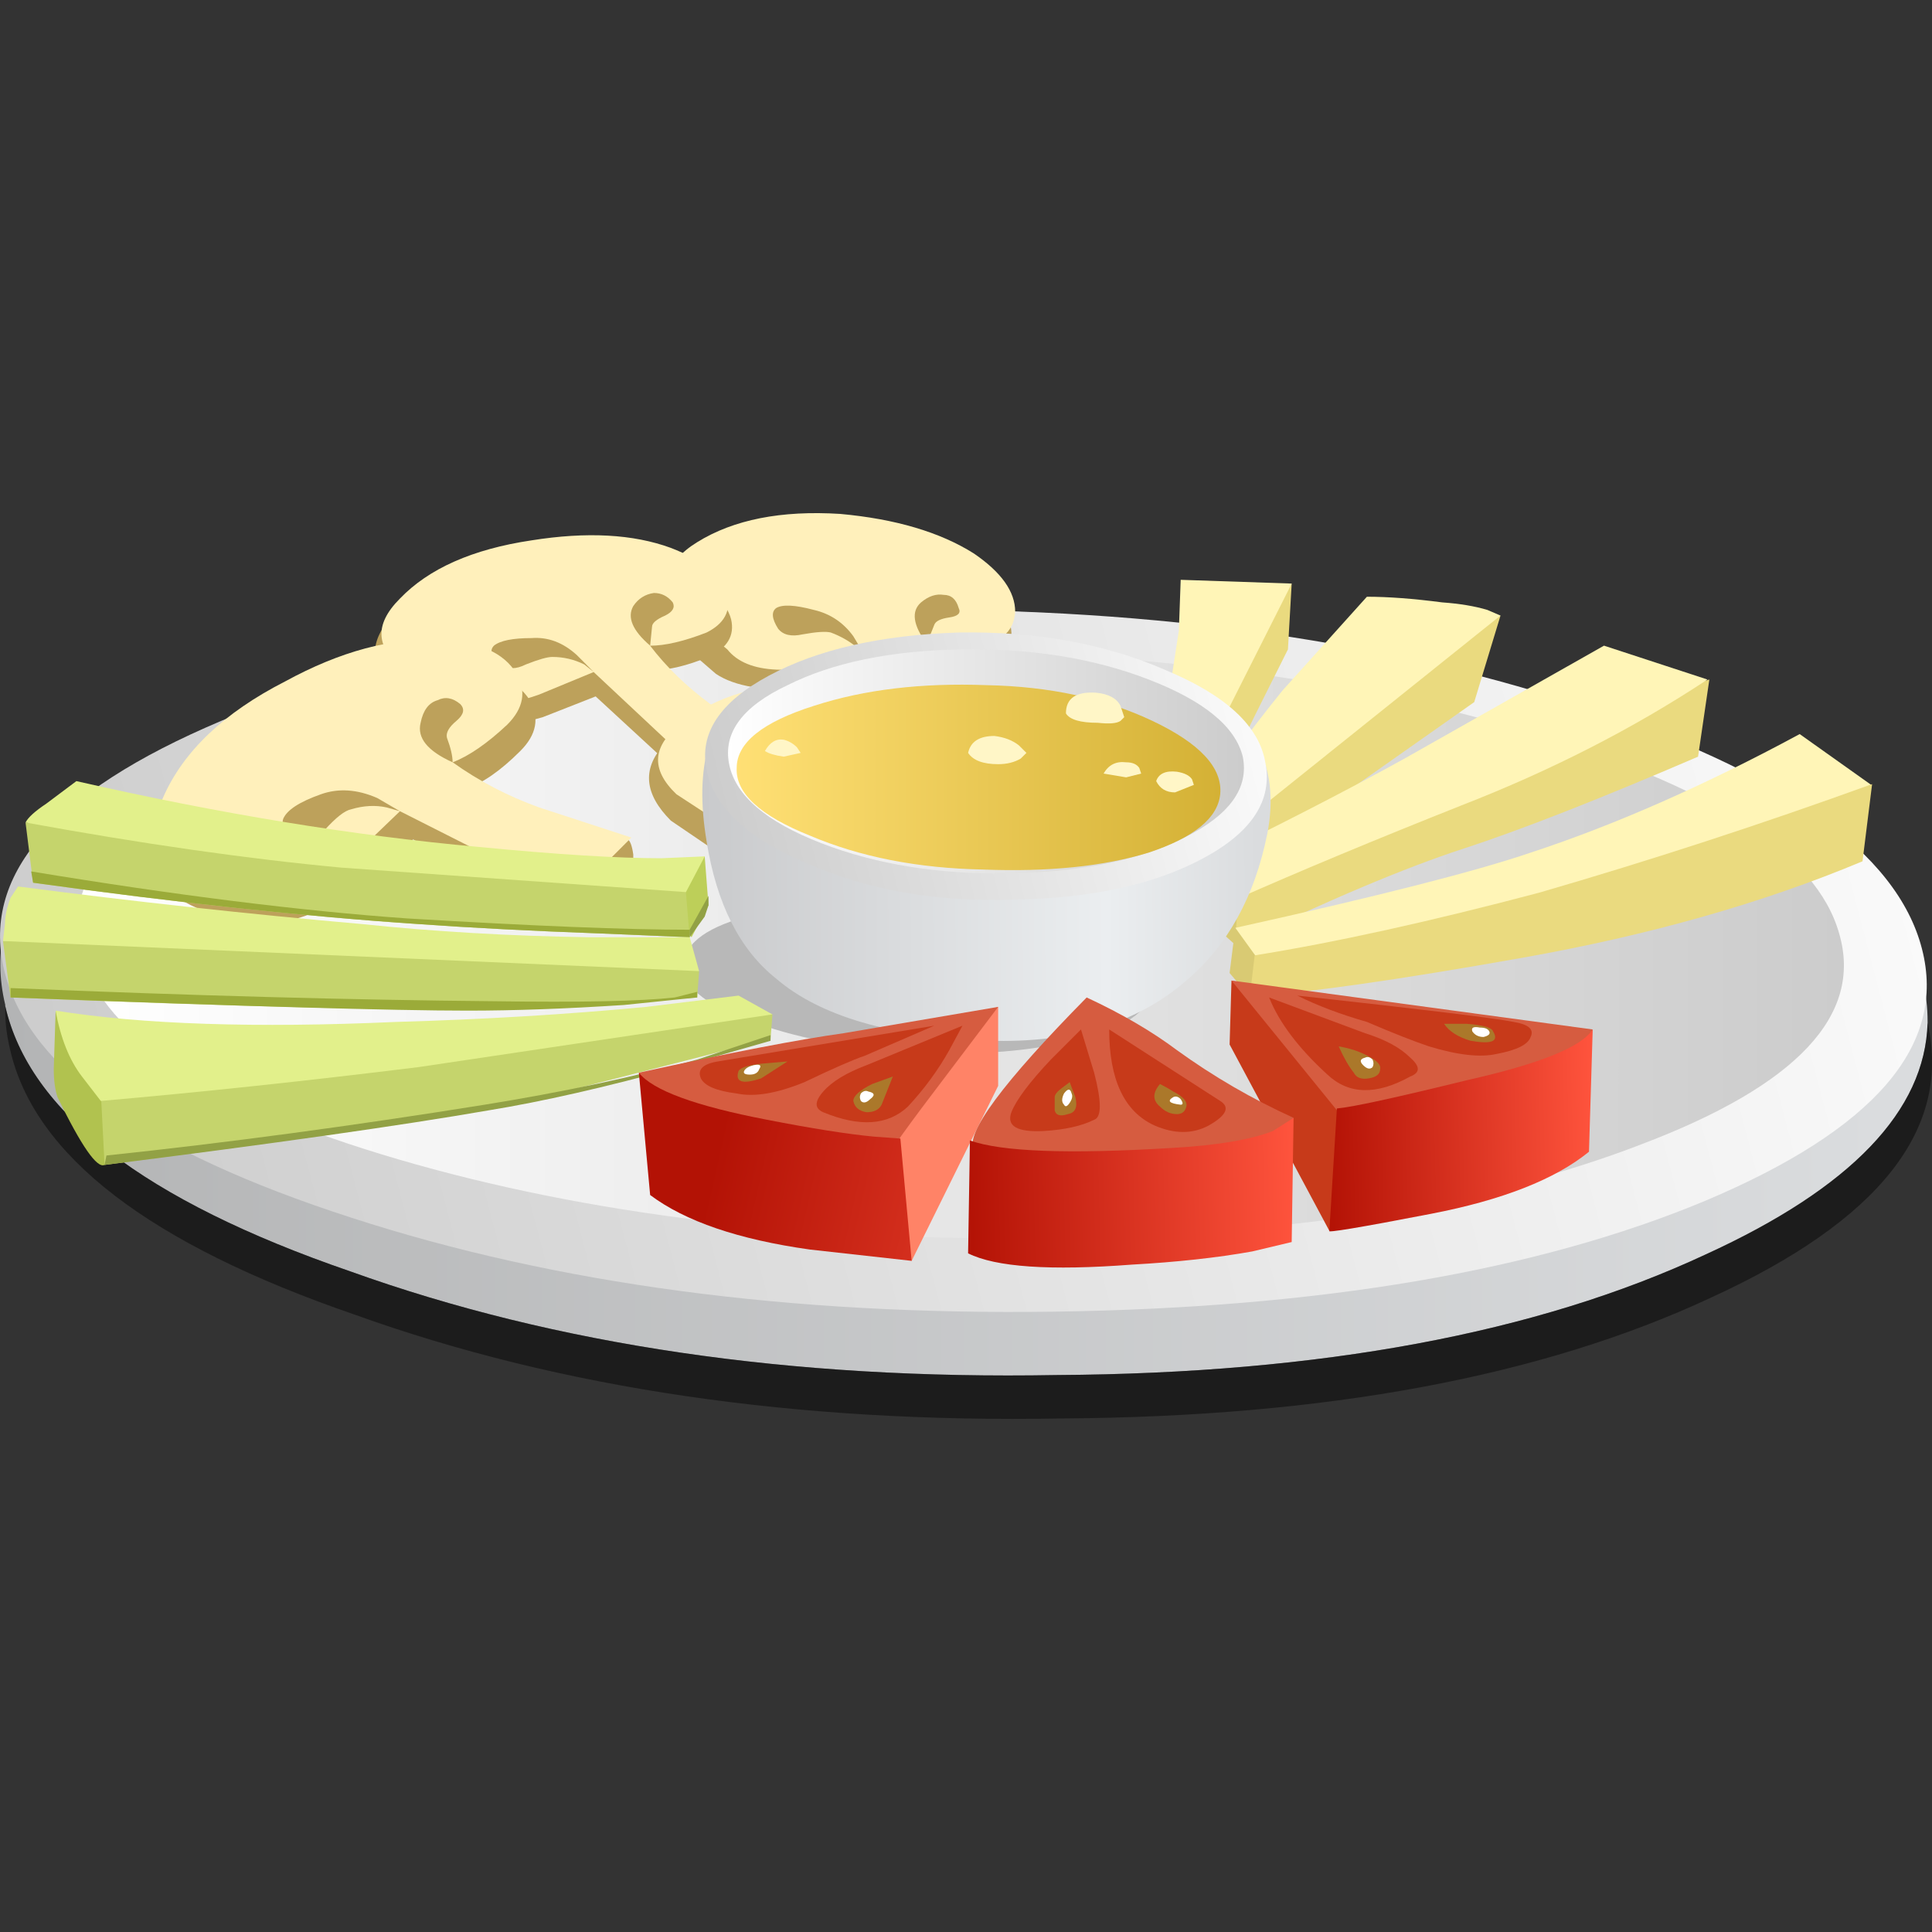 <?xml version="1.0" encoding="UTF-8" standalone="no"?>
<!-- Generator: Adobe Illustrator 15.1.0, SVG Export Plug-In . SVG Version: 6.00 Build 0)  -->

<svg
   xmlns:dc="http://purl.org/dc/elements/1.1/"
   xmlns:cc="http://creativecommons.org/ns#"
   xmlns:rdf="http://www.w3.org/1999/02/22-rdf-syntax-ns#"
   xmlns:svg="http://www.w3.org/2000/svg"
   xmlns="http://www.w3.org/2000/svg"
   xmlns:sodipodi="http://sodipodi.sourceforge.net/DTD/sodipodi-0.dtd"
   xmlns:inkscape="http://www.inkscape.org/namespaces/inkscape"
   version="1.1"
   id="flash0.ai"
   x="0px"
   y="0px"
   width="256"
   height="256"
   viewBox="0 0 256 256"
   xml:space="preserve"
   sodipodi:docname="vegetable_tray.svg"
   inkscape:version="0.92.4 (5da689c313, 2019-01-14)"
   inkscape:export-filename="C:\Users\antum\Development\game-resources\icon\CC0\food\individual\Glitch\32x32\vegetable\vegetable_tray.png"
   inkscape:export-xdpi="10.5"
   inkscape:export-ydpi="10.5"><rect x="0" y="0" width="256" height="256" fill="#333333" stroke="none"/><title
   id="title1694">Vegetable Tray</title><defs
   id="defs885" /><sodipodi:namedview
   pagecolor="#ffffff"
   bordercolor="#666666"
   borderopacity="1"
   objecttolerance="10"
   gridtolerance="10"
   guidetolerance="10"
   inkscape:pageopacity="0"
   inkscape:pageshadow="2"
   inkscape:window-width="1920"
   inkscape:window-height="1025"
   id="namedview883"
   showgrid="false"
   inkscape:zoom="1.491745"
   inkscape:cx="86.802187"
   inkscape:cy="26.186278"
   inkscape:window-x="-8"
   inkscape:window-y="-8"
   inkscape:window-maximized="1"
   inkscape:current-layer="flash0.ai"
   fit-margin-top="0"
   fit-margin-left="0"
   fit-margin-right="0"
   fit-margin-bottom="0" />



<g
   id="g880"
   transform="matrix(6.392,0,0,6.392,-102.537,83.124)">
	
		<linearGradient
   id="SVGID_31_"
   gradientUnits="userSpaceOnUse"
   x1="-55.996"
   y1="-7.552"
   x2="-16.044"
   y2="-7.552"
   gradientTransform="matrix(-1,-6.26174e-4,-5.970152e-4,-1,2.601325e-4,3.469239e-4)">
		<stop
   offset="0.024"
   style="stop-color:#DADCDE"
   id="stop668" />
		<stop
   offset="1"
   style="stop-color:#B3B4B5"
   id="stop670" />
	</linearGradient>
	<path
   style="clip-rule:evenodd;fill:url(#SVGID_31_);fill-rule:evenodd"
   d="m 56,8.2 c -0.052,1.822 -1.585,3.422 -4.6,4.8 -3.5,1.633 -7.983,2.467 -13.45,2.5 -5.5,0.1 -10.383,-0.617 -14.65,-2.15 -4.267,-1.467 -6.65,-3.3 -7.15,-5.5 V 7.825 c -0.523,-2.188 0.977,-4.08 4.5,-5.675 3.5,-1.633 7.983,-2.467 13.45,-2.5 5.5,-0.1 10.367,0.617 14.6,2.15 4.267,1.467 6.666,3.3 7.2,5.5 0.067,0.296 0.101,0.588 0.1,0.875 z"
   id="path673"
   inkscape:connector-curvature="0" />
	<path
   style="clip-rule:evenodd;fill-opacity:0.443;fill-rule:evenodd"
   d="m 56,8.2 c 0.5,2.2 -1,4.1 -4.5,5.7 -3.5,1.633 -7.983,2.467 -13.45,2.5 -5.5,0.1 -10.383,-0.617 -14.65,-2.15 -4.267,-1.467 -6.65,-3.3 -7.15,-5.5 -0.074,-0.304 -0.107,-0.604 -0.1,-0.9 0.5,2.2 2.883,4.033 7.15,5.5 4.267,1.533 9.15,2.25 14.65,2.15 5.467,-0.033 9.95,-0.867 13.45,-2.5 3.015,-1.378 4.548,-2.978 4.6,-4.8 z"
   id="path675"
   inkscape:connector-curvature="0" />
	
		<linearGradient
   id="SVGID_32_"
   gradientUnits="userSpaceOnUse"
   x1="-53.109"
   y1="-4.995"
   x2="2.646"
   y2="-4.995"
   gradientTransform="matrix(0.755,-0.198,-0.198,-0.755,56,-2.351)">
		<stop
   offset="0"
   style="stop-color:#CCCCCC"
   id="stop677" />
		<stop
   offset="1"
   style="stop-color:#FFFFFF"
   id="stop679" />
	</linearGradient>
	<path
   style="clip-rule:evenodd;fill:url(#SVGID_32_);fill-rule:evenodd"
   d="m 16.143,7.166 c 0.519,2.002 2.912,3.692 7.175,5.07 4.238,1.378 9.1,2.028 14.586,1.95 5.512,-0.079 10.01,-0.846 13.494,-2.301 3.51,-1.482 5.005,-3.224 4.484,-5.226 C 55.362,4.657 52.97,2.968 48.706,1.589 44.468,0.211 39.606,-0.439 34.12,-0.361 28.634,-0.309 24.136,0.458 20.626,1.94 17.117,3.422 15.622,5.164 16.143,7.166 Z"
   id="path682"
   inkscape:connector-curvature="0" />
	
		<linearGradient
   id="SVGID_33_"
   gradientUnits="userSpaceOnUse"
   x1="2.218"
   y1="11.437"
   x2="49.172"
   y2="11.437"
   gradientTransform="matrix(-0.78,4.15556e-4,-4.34298e-4,0.78,56,-2.35)">
		<stop
   offset="0"
   style="stop-color:#CCCCCC"
   id="stop684" />
		<stop
   offset="1"
   style="stop-color:#FFFFFF"
   id="stop686" />
	</linearGradient>
	<path
   style="clip-rule:evenodd;fill:url(#SVGID_33_);fill-rule:evenodd"
   d="m 17.741,6.815 c 0.468,1.664 2.651,3.068 6.552,4.212 3.9,1.143 8.372,1.689 13.416,1.638 5.019,-0.052 9.139,-0.703 12.363,-1.95 C 53.296,9.493 54.661,8.037 54.167,6.347 53.699,4.683 51.515,3.279 47.615,2.135 43.741,0.991 39.282,0.445 34.238,0.497 29.194,0.575 25.059,1.226 21.836,2.447 18.612,3.695 17.247,5.151 17.741,6.815 Z"
   id="path689"
   inkscape:connector-curvature="0" />
	<path
   style="clip-rule:evenodd;fill:#bda15b;fill-rule:evenodd"
   d="m 30.026,-1.336 c -0.494,0.442 -0.494,0.962 0,1.56 l 0.857,0.741 c 0.39,0.26 1.014,0.364 1.873,0.312 L 33.926,1.082 35.72,3.89 37.202,3.617 36.11,2.33 C 35.72,1.862 35.421,1.381 35.213,0.887 c 0.312,0.052 0.702,0.04 1.17,-0.039 0.416,-0.078 0.624,-0.299 0.624,-0.663 0.026,-0.39 -0.26,-0.78 -0.858,-1.17 -0.753,-0.494 -1.754,-0.806 -3.002,-0.937 -1.431,-0.155 -2.471,0.04 -3.121,0.586 z"
   id="path691"
   inkscape:connector-curvature="0" />
	<path
   style="clip-rule:evenodd;fill:#fff0bb;fill-rule:evenodd"
   d="m 30.494,-1.765 c -0.676,0.416 -0.767,0.91 -0.272,1.482 l 0.897,0.741 c 0.416,0.52 1.365,0.559 2.847,0.117 l 0.858,1.482 c 0.182,0.338 0.403,0.663 0.663,0.975 L 35.799,3.383 37.281,3.071 36.149,1.822 C 35.786,1.354 35.487,0.86 35.253,0.34 c 0.312,0.078 0.715,0.078 1.209,0 0.391,-0.078 0.599,-0.299 0.624,-0.663 0,-0.416 -0.286,-0.819 -0.858,-1.209 -0.702,-0.442 -1.625,-0.715 -2.769,-0.819 -1.223,-0.077 -2.211,0.118 -2.965,0.586 z"
   id="path693"
   inkscape:connector-curvature="0" />
	<path
   style="clip-rule:evenodd;fill:#bda15b;fill-rule:evenodd"
   d="m 33.263,0.107 c 0.208,0.078 0.39,0.182 0.546,0.312 l 0.156,0.156 -0.234,-0.39 c -0.208,-0.286 -0.481,-0.468 -0.819,-0.546 -0.39,-0.104 -0.65,-0.117 -0.78,-0.039 -0.104,0.078 -0.091,0.221 0.04,0.429 0.104,0.13 0.272,0.169 0.507,0.117 0.285,-0.052 0.48,-0.065 0.584,-0.039 z"
   id="path695"
   inkscape:connector-curvature="0" />
	<path
   style="clip-rule:evenodd;fill:#bda15b;fill-rule:evenodd"
   d="m 35.252,0.341 0.156,-0.39 c 0.026,-0.078 0.13,-0.13 0.312,-0.156 0.182,-0.026 0.247,-0.091 0.195,-0.195 -0.052,-0.182 -0.156,-0.273 -0.312,-0.273 -0.156,-0.026 -0.312,0.026 -0.468,0.156 -0.208,0.182 -0.169,0.468 0.117,0.858 z"
   id="path697"
   inkscape:connector-curvature="0" />
	<path
   style="clip-rule:evenodd;fill:#bda15b;fill-rule:evenodd"
   d="m 24.02,-0.049 c -0.364,0.52 -0.247,1.014 0.351,1.482 l 1.053,0.545 c 0.442,0.156 1.066,0.118 1.873,-0.117 l 1.092,-0.429 2.496,2.301 1.17,-0.624 C 32.081,3.031 32.107,2.953 32.133,2.875 32.159,2.719 32.146,2.628 32.094,2.602 32.042,2.576 31.846,2.511 31.509,2.407 31.223,2.329 31.002,2.225 30.846,2.095 30.352,1.731 29.936,1.328 29.598,0.886 c 0.312,0 0.689,-0.091 1.131,-0.273 0.39,-0.182 0.546,-0.442 0.468,-0.78 -0.104,-0.39 -0.494,-0.702 -1.17,-0.936 -0.833,-0.312 -1.885,-0.39 -3.159,-0.234 -1.431,0.157 -2.38,0.586 -2.848,1.288 z"
   id="path699"
   inkscape:connector-curvature="0" />
	<path
   style="clip-rule:evenodd;fill:#fff0bb;fill-rule:evenodd"
   d="m 25.502,1.394 c 0.337,0.286 0.909,0.286 1.715,0 L 28.348,0.927 30.805,3.228 32.17,2.604 30.766,1.59 c -0.494,-0.364 -0.91,-0.767 -1.248,-1.209 0.312,0 0.702,-0.091 1.17,-0.273 0.364,-0.182 0.507,-0.442 0.429,-0.78 -0.104,-0.39 -0.494,-0.715 -1.17,-0.975 -0.78,-0.286 -1.742,-0.338 -2.886,-0.156 -1.223,0.182 -2.132,0.585 -2.73,1.208 -0.546,0.546 -0.507,1.04 0.116,1.482 z"
   id="path701"
   inkscape:connector-curvature="0" />
	<path
   style="clip-rule:evenodd;fill:#bda15b;fill-rule:evenodd"
   d="m 27.491,0.614 c 0.234,0 0.455,0.052 0.663,0.156 L 28.349,0.926 27.998,0.574 C 27.712,0.314 27.4,0.197 27.062,0.223 c -0.39,0 -0.651,0.052 -0.78,0.156 -0.104,0.104 -0.052,0.234 0.155,0.39 0.13,0.104 0.3,0.104 0.507,0 0.261,-0.103 0.443,-0.155 0.547,-0.155 z"
   id="path703"
   inkscape:connector-curvature="0" />
	<path
   style="clip-rule:evenodd;fill:#bda15b;fill-rule:evenodd"
   d="m 29.519,0.38 0.039,-0.39 c 0,-0.078 0.091,-0.156 0.273,-0.234 0.156,-0.078 0.208,-0.169 0.156,-0.273 -0.104,-0.13 -0.234,-0.195 -0.39,-0.195 -0.182,0.026 -0.325,0.117 -0.429,0.273 -0.13,0.234 -0.013,0.507 0.351,0.819 z"
   id="path705"
   inkscape:connector-curvature="0" />
	<path
   style="clip-rule:evenodd;fill:#bda15b;fill-rule:evenodd"
   d="m 29.792,2.447 c -0.442,0.494 -0.39,1.014 0.156,1.56 l 0.975,0.663 c 0.416,0.208 1.04,0.234 1.872,0.078 L 33.926,4.475 36.071,7.049 37.28,6.581 C 37.332,6.503 37.371,6.425 37.396,6.347 37.474,6.191 37.488,6.1 37.436,6.074 37.383,6.022 37.202,5.944 36.889,5.84 36.603,5.71 36.396,5.58 36.266,5.45 35.824,5.034 35.459,4.579 35.173,4.085 c 0.313,0.052 0.715,0 1.209,-0.156 0.391,-0.104 0.572,-0.338 0.546,-0.702 -0.052,-0.39 -0.39,-0.754 -1.014,-1.092 -0.806,-0.416 -1.846,-0.624 -3.12,-0.624 -1.429,0 -2.43,0.312 -3.002,0.936 z"
   id="path707"
   inkscape:connector-curvature="0" />
	<path
   style="clip-rule:evenodd;fill:#fff0bb;fill-rule:evenodd"
   d="m 30.182,1.979 c -0.624,0.468 -0.663,0.962 -0.117,1.482 l 1.014,0.663 c 0.286,0.313 0.845,0.377 1.677,0.195 l 1.17,-0.351 2.145,2.574 1.442,-0.468 -1.247,-1.131 C 35.824,4.527 35.459,4.072 35.173,3.578 c 0.313,0.052 0.715,0 1.209,-0.156 C 36.773,3.318 36.954,3.084 36.928,2.72 36.876,2.33 36.538,1.966 35.914,1.628 35.16,1.238 34.211,1.069 33.067,1.121 31.82,1.147 30.858,1.433 30.182,1.979 Z"
   id="path709"
   inkscape:connector-curvature="0" />
	<path
   style="clip-rule:evenodd;fill:#bda15b;fill-rule:evenodd"
   d="m 33.146,3.539 c 0.234,0.052 0.429,0.144 0.585,0.273 l 0.195,0.156 -0.273,-0.39 C 33.393,3.292 33.107,3.136 32.795,3.11 c -0.39,-0.026 -0.65,0 -0.78,0.078 -0.13,0.104 -0.117,0.234 0.039,0.39 0.13,0.13 0.299,0.156 0.507,0.078 0.286,-0.104 0.481,-0.143 0.585,-0.117 z"
   id="path711"
   inkscape:connector-curvature="0" />
	<path
   style="clip-rule:evenodd;fill:#bda15b;fill-rule:evenodd"
   d="m 35.174,3.578 0.117,-0.39 c 0,-0.078 0.091,-0.143 0.273,-0.195 0.182,-0.052 0.247,-0.13 0.195,-0.234 C 35.707,2.603 35.591,2.525 35.408,2.525 35.252,2.499 35.109,2.577 34.979,2.759 34.797,2.967 34.862,3.24 35.174,3.578 Z"
   id="path713"
   inkscape:connector-curvature="0" />
	<path
   style="clip-rule:evenodd;fill:#bda15b;fill-rule:evenodd"
   d="m 21.603,6.113 c 0.545,0.026 1.208,-0.247 1.989,-0.819 L 24.606,4.397 26.4,5.372 c 0.416,0.234 0.832,0.43 1.249,0.585 l 0.506,0.195 1.014,-1.131 c 0,-0.104 0,-0.208 0,-0.313 C 29.143,4.526 29.104,4.422 29.052,4.396 28.974,4.37 28.739,4.37 28.35,4.396 27.986,4.422 27.7,4.396 27.492,4.318 26.842,4.058 26.243,3.733 25.698,3.343 26.035,3.239 26.412,2.979 26.828,2.563 27.166,2.225 27.231,1.874 27.023,1.51 26.763,1.093 26.23,0.873 25.424,0.847 c -1.04,-0.052 -2.223,0.247 -3.549,0.897 -1.456,0.702 -2.314,1.547 -2.574,2.535 -0.208,0.754 0.117,1.287 0.975,1.599 z"
   id="path715"
   inkscape:connector-curvature="0" />
	<path
   style="clip-rule:evenodd;fill:#fff0bb;fill-rule:evenodd"
   d="m 21.446,5.45 c 0.468,0.182 1.091,-0.039 1.872,-0.663 L 24.333,3.812 27.882,5.606 29.13,4.358 27.219,3.734 C 26.569,3.5 25.971,3.188 25.425,2.798 25.763,2.668 26.14,2.408 26.556,2.018 26.894,1.68 26.959,1.329 26.751,0.965 26.491,0.523 25.958,0.289 25.152,0.263 24.164,0.211 23.097,0.496 21.953,1.121 20.68,1.771 19.835,2.577 19.418,3.538 19.054,4.371 19.275,4.942 20.081,5.254 Z"
   id="path717"
   inkscape:connector-curvature="0" />
	<path
   style="clip-rule:evenodd;fill:#bda15b;fill-rule:evenodd"
   d="m 23.318,3.773 c 0.26,-0.078 0.507,-0.091 0.741,-0.039 l 0.273,0.078 -0.469,-0.273 c -0.416,-0.182 -0.806,-0.208 -1.17,-0.078 -0.442,0.156 -0.702,0.325 -0.78,0.507 -0.052,0.156 0.052,0.286 0.312,0.39 0.182,0.078 0.364,0.026 0.546,-0.156 0.235,-0.26 0.417,-0.403 0.547,-0.429 z"
   id="path719"
   inkscape:connector-curvature="0" />
	<path
   style="clip-rule:evenodd;fill:#bda15b;fill-rule:evenodd"
   d="m 25.424,2.798 c 0,-0.13 -0.039,-0.299 -0.117,-0.507 C 25.281,2.187 25.346,2.07 25.502,1.94 25.657,1.81 25.684,1.693 25.58,1.589 25.424,1.459 25.267,1.433 25.112,1.511 24.93,1.563 24.813,1.719 24.761,1.978 c -0.078,0.313 0.143,0.586 0.663,0.82 z"
   id="path721"
   inkscape:connector-curvature="0" />
	<path
   style="clip-rule:evenodd;fill:#eada7f;fill-rule:evenodd"
   d="m 42.74,0.458 0.078,-1.365 -1.502,1.189 -1.111,4.271 c 0.65,-0.364 1.014,-0.689 1.092,-0.975 0.026,-0.182 0.273,-0.754 0.741,-1.716 z"
   id="path723"
   inkscape:connector-curvature="0" />
	<path
   style="clip-rule:evenodd;fill:#eada7f;fill-rule:evenodd"
   d="m 44.495,0.458 -1.365,0.78 -3.003,4.485 c 0.546,-0.182 1.079,-0.429 1.6,-0.741 l 4.875,-3.432 0.545,-1.794 z"
   id="path725"
   inkscape:connector-curvature="0" />
	<path
   style="clip-rule:evenodd;fill:#fff5b7;fill-rule:evenodd"
   d="m 47.146,-0.244 -0.272,-0.117 c -0.26,-0.078 -0.572,-0.13 -0.936,-0.156 -0.599,-0.078 -1.118,-0.117 -1.561,-0.117 l -1.755,1.95 c -0.65,0.806 -1.456,1.885 -2.418,3.237 l 0.39,0.507 c 0.313,-0.208 0.729,-0.559 1.248,-1.053 z"
   id="path727"
   inkscape:connector-curvature="0" />
	<polygon
   style="clip-rule:evenodd;fill:#fff5b7;fill-rule:evenodd"
   points="40.4,3.89 42.818,-0.907 40.517,-0.985 40.479,0.068 39.932,3.617 "
   id="polygon729" />
	<polygon
   style="clip-rule:evenodd;fill:#d9ca73;fill-rule:evenodd"
   points="42.077,6.152 42.271,5.138 40.946,5.177 40.907,5.918 41.648,6.581 "
   id="polygon731" />
	<path
   style="clip-rule:evenodd;fill:#eada7f;fill-rule:evenodd"
   d="m 48.317,2.057 -6.591,3.12 -0.078,1.404 c 1.949,-0.936 3.522,-1.599 4.719,-1.989 1.195,-0.39 2.82,-1.027 4.875,-1.911 l 0.234,-1.599 z"
   id="path733"
   inkscape:connector-curvature="0" />
	<path
   style="clip-rule:evenodd;fill:#fff5b7;fill-rule:evenodd"
   d="M 51.437,1.082 49.292,0.38 45.158,2.72 c -1.223,0.676 -2.691,1.43 -4.407,2.262 l 0.897,0.663 C 43,5.047 44.56,4.397 46.328,3.695 48.2,2.967 49.902,2.096 51.437,1.082 Z"
   id="path735"
   inkscape:connector-curvature="0" />
	<polygon
   style="clip-rule:evenodd;fill:#d9ca73;fill-rule:evenodd"
   points="42.467,7.166 42.467,6.386 41.648,6.23 41.531,7.166 41.96,7.673 "
   id="polygon737" />
	<path
   style="clip-rule:evenodd;fill:#fff5b7;fill-rule:evenodd"
   d="M 53.894,4.163 54.831,3.266 53.349,2.213 C 51.373,3.279 49.514,4.098 47.773,4.67 46.628,5.06 44.587,5.58 41.65,6.23 l 0.507,0.702 c 2.756,-0.598 4.849,-0.975 6.278,-1.13 1.429,-0.157 3.25,-0.703 5.459,-1.639 z"
   id="path739"
   inkscape:connector-curvature="0" />
	<path
   style="clip-rule:evenodd;fill:#eada7f;fill-rule:evenodd"
   d="m 54.85,3.25 c -2.3,0.833 -4.6,1.583 -6.9,2.25 -2.266,0.6 -4.232,1.033 -5.899,1.3 L 41.95,7.65 c 1.134,-0.066 3.018,-0.333 5.65,-0.8 2.632,-0.467 4.983,-1.133 7.051,-2 z"
   id="path741"
   inkscape:connector-curvature="0" />
	<path
   style="clip-rule:evenodd;fill:#b8b8b8;fill-rule:evenodd"
   d="m 30.221,6.971 c -0.052,0.441 0.39,0.832 1.326,1.17 0.936,0.364 2.081,0.585 3.432,0.663 1.326,0.078 2.47,-0.013 3.432,-0.272 C 39.373,8.298 39.867,7.96 39.893,7.517 39.918,7.101 39.463,6.711 38.528,6.347 37.591,5.983 36.461,5.762 35.135,5.684 33.783,5.606 32.626,5.698 31.664,5.957 30.728,6.191 30.247,6.529 30.221,6.971 Z"
   id="path743"
   inkscape:connector-curvature="0" />
	
		<linearGradient
   id="SVGID_34_"
   gradientUnits="userSpaceOnUse"
   x1="17.505"
   y1="8.941"
   x2="32.581"
   y2="8.941"
   gradientTransform="matrix(-0.78,-0.008,0.004,0.78,56,-2.35)">
		<stop
   offset="0.024"
   style="stop-color:#DADCDE"
   id="stop745" />
		<stop
   offset="0.29"
   style="stop-color:#EBEEF0"
   id="stop747" />
		<stop
   offset="1"
   style="stop-color:#C9CACC"
   id="stop749" />
	</linearGradient>
	<path
   style="clip-rule:evenodd;fill:url(#SVGID_34_);fill-rule:evenodd"
   d="m 30.689,4.436 c 0.208,1.3 0.689,2.249 1.443,2.847 0.91,0.78 2.379,1.208 4.407,1.287 C 38.255,8.622 39.62,8.206 40.634,7.322 41.492,6.594 42.051,5.58 42.312,4.28 42.598,2.824 41.999,1.745 40.517,1.043 39.269,0.419 37.723,0.185 35.876,0.341 33.718,0.497 32.301,0.796 31.625,1.238 30.741,1.81 30.429,2.876 30.689,4.436 Z"
   id="path752"
   inkscape:connector-curvature="0" />
	
		<linearGradient
   id="SVGID_35_"
   gradientUnits="userSpaceOnUse"
   x1="-33.3"
   y1="-0.175"
   x2="-17.008"
   y2="-0.175"
   gradientTransform="matrix(0.755,-0.197,-0.197,-0.755,55.999,-2.35)">
		<stop
   offset="0"
   style="stop-color:#CCCCCC"
   id="stop754" />
		<stop
   offset="1"
   style="stop-color:#FFFFFF"
   id="stop756" />
	</linearGradient>
	<path
   style="clip-rule:evenodd;fill:url(#SVGID_35_);fill-rule:evenodd"
   d="m 30.689,2.954 c 0.156,0.78 0.858,1.43 2.106,1.95 1.248,0.546 2.665,0.793 4.251,0.741 C 38.658,5.619 39.971,5.333 40.985,4.787 41.999,4.242 42.427,3.579 42.271,2.798 42.141,2.044 41.453,1.407 40.205,0.887 38.957,0.341 37.527,0.081 35.915,0.107 34.303,0.159 32.99,0.458 31.976,1.004 30.962,1.55 30.533,2.2 30.689,2.954 Z"
   id="path759"
   inkscape:connector-curvature="0" />
	
		<linearGradient
   id="SVGID_36_"
   gradientUnits="userSpaceOnUse"
   x1="18.21"
   y1="6.62"
   x2="31.921"
   y2="6.62"
   gradientTransform="matrix(-0.78,-0.001,0.001,0.78,56,-2.35)">
		<stop
   offset="0"
   style="stop-color:#CCCCCC"
   id="stop761" />
		<stop
   offset="1"
   style="stop-color:#FFFFFF"
   id="stop763" />
	</linearGradient>
	<path
   style="clip-rule:evenodd;fill:url(#SVGID_36_);fill-rule:evenodd"
   d="m 31.157,2.837 c 0.13,0.65 0.767,1.196 1.911,1.638 1.145,0.442 2.444,0.65 3.9,0.624 C 38.45,5.073 39.659,4.827 40.595,4.358 41.532,3.89 41.935,3.331 41.804,2.681 41.649,2.056 40.998,1.524 39.854,1.082 38.71,0.64 37.411,0.432 35.955,0.458 34.499,0.484 33.303,0.731 32.367,1.199 31.43,1.641 31.027,2.187 31.157,2.837 Z"
   id="path766"
   inkscape:connector-curvature="0" />
	
		<linearGradient
   id="SVGID_37_"
   gradientUnits="userSpaceOnUse"
   x1="18.812"
   y1="7.001"
   x2="31.688"
   y2="7.001"
   gradientTransform="matrix(-0.78,0,0,0.78,56,-2.35)">
		<stop
   offset="0"
   style="stop-color:#D4B135"
   id="stop768" />
		<stop
   offset="1"
   style="stop-color:#FFE075"
   id="stop770" />
	</linearGradient>
	<path
   style="clip-rule:evenodd;fill:url(#SVGID_37_);fill-rule:evenodd"
   d="m 31.313,2.915 c -0.026,0.52 0.481,0.988 1.521,1.404 1.04,0.442 2.236,0.676 3.588,0.702 C 37.775,5.073 38.918,4.956 39.854,4.67 40.791,4.358 41.285,3.955 41.336,3.461 41.388,2.915 40.92,2.408 39.932,1.94 38.944,1.472 37.8,1.225 36.5,1.199 35.148,1.147 33.952,1.29 32.912,1.628 31.846,1.966 31.313,2.395 31.313,2.915 Z"
   id="path773"
   inkscape:connector-curvature="0" />
	<path
   style="clip-rule:evenodd;fill:#fff6c7;fill-rule:evenodd"
   d="m 38.138,1.784 c 0.078,0.13 0.3,0.195 0.663,0.195 0.234,0.026 0.391,0.014 0.468,-0.039 L 39.347,1.862 39.269,1.628 C 39.192,1.472 39.023,1.381 38.762,1.355 38.346,1.329 38.138,1.472 38.138,1.784 Z"
   id="path775"
   inkscape:connector-curvature="0" />
	<path
   style="clip-rule:evenodd;fill:#fff6c7;fill-rule:evenodd"
   d="M 37.319,2.603 37.163,2.447 c -0.13,-0.104 -0.299,-0.169 -0.507,-0.195 -0.313,0 -0.494,0.117 -0.546,0.351 0.104,0.156 0.312,0.234 0.623,0.234 0.183,0 0.339,-0.039 0.469,-0.117 z"
   id="path777"
   inkscape:connector-curvature="0" />
	<path
   style="clip-rule:evenodd;fill:#fff6c7;fill-rule:evenodd"
   d="M 40.79,3.266 40.751,3.149 C 40.699,3.071 40.595,3.019 40.438,2.993 40.205,2.967 40.062,3.032 40.009,3.188 40.087,3.344 40.217,3.422 40.4,3.422 Z"
   id="path779"
   inkscape:connector-curvature="0" />
	<path
   style="clip-rule:evenodd;fill:#fff6c7;fill-rule:evenodd"
   d="M 39.698,3.032 39.659,2.915 C 39.607,2.837 39.515,2.798 39.386,2.798 39.178,2.772 39.023,2.85 38.918,3.032 l 0.468,0.078 z"
   id="path781"
   inkscape:connector-curvature="0" />
	<path
   style="clip-rule:evenodd;fill:#fff6c7;fill-rule:evenodd"
   d="m 31.898,2.564 c 0.078,0.052 0.208,0.091 0.39,0.117 L 32.639,2.603 32.561,2.486 C 32.483,2.408 32.392,2.356 32.288,2.33 32.132,2.304 32.002,2.382 31.898,2.564 Z"
   id="path783"
   inkscape:connector-curvature="0" />
	<polygon
   style="clip-rule:evenodd;fill:#bdcf59;fill-rule:evenodd"
   points="29.87,5.84 30.377,6.425 30.728,5.762 30.65,4.748 29.987,5.138 "
   id="polygon785" />
	<path
   style="clip-rule:evenodd;fill:#c5d46c;fill-rule:evenodd"
   d="m 16.571,4.046 0.156,1.248 c 2.99,0.416 5.655,0.702 7.995,0.858 1.092,0.078 2.353,0.143 3.783,0.195 L 30.338,6.425 30.26,5.489 30.104,5.138 Z"
   id="path787"
   inkscape:connector-curvature="0" />
	<g
   id="g793">
		<g
   id="g791">
			<path
   style="clip-rule:evenodd;fill:#9bab39;fill-rule:evenodd"
   d="m 16.688,5.06 0.04,0.234 c 2.99,0.416 5.655,0.702 7.995,0.858 1.092,0.078 2.353,0.143 3.783,0.195 l 1.833,0.078 V 6.269 c -1.3,0 -3.25,-0.078 -5.85,-0.234 C 22.278,5.879 19.678,5.554 16.688,5.06 Z"
   id="path789"
   inkscape:connector-curvature="0" />
		</g>
	</g>
	<path
   style="clip-rule:evenodd;fill:#e2f08b;fill-rule:evenodd"
   d="m 23.123,4.982 7.138,0.507 0.39,-0.741 -0.897,0.039 c -0.91,0 -2.171,-0.078 -3.783,-0.234 -2.6,-0.234 -5.382,-0.689 -8.346,-1.365 L 17,3.656 c -0.234,0.156 -0.377,0.286 -0.429,0.39 2.418,0.442 4.602,0.754 6.552,0.936 z"
   id="path795"
   inkscape:connector-curvature="0" />
	<polygon
   style="clip-rule:evenodd;fill:#92a145;fill-rule:evenodd"
   points="30.728,5.567 30.338,6.269 30.338,6.425 30.65,5.996 30.728,5.762 "
   id="polygon797" />
	<path
   style="clip-rule:evenodd;fill:#c5d46c;fill-rule:evenodd"
   d="m 16.103,6.503 0.156,1.17 c 5.174,0.208 8.671,0.286 10.491,0.234 l 3.744,-0.234 0.04,-0.546 -0.936,-0.351 z"
   id="path799"
   inkscape:connector-curvature="0" />
	<path
   style="clip-rule:evenodd;fill:#e2f08b;fill-rule:evenodd"
   d="M 16.103,6.503 30.534,7.127 30.339,6.425 H 28.272 C 26.608,6.399 25.035,6.308 23.553,6.152 21.186,5.944 18.807,5.684 16.416,5.372 L 16.26,5.606 c -0.078,0.208 -0.116,0.39 -0.116,0.546 z"
   id="path801"
   inkscape:connector-curvature="0" />
	<path
   style="clip-rule:evenodd;fill:#9bab39;fill-rule:evenodd"
   d="m 16.259,7.673 c 4.785,0.182 7.943,0.273 9.478,0.273 0.962,0 2.041,-0.039 3.237,-0.117 L 30.495,7.673 V 7.556 L 30.028,7.673 C 29.325,7.751 28.078,7.777 26.284,7.751 23.346,7.725 20.005,7.634 16.261,7.478 v 0.195 z"
   id="path803"
   inkscape:connector-curvature="0" />
	<path
   style="clip-rule:evenodd;fill:#b1c24f;fill-rule:evenodd"
   d="m 17.195,7.946 -0.039,1.209 c 0,0.234 0.026,0.429 0.078,0.585 0.494,1.014 0.819,1.482 0.975,1.404 l 0.936,-0.78 0.039,-1.209 z"
   id="path805"
   inkscape:connector-curvature="0" />
	<path
   style="clip-rule:evenodd;fill:#c5d46c;fill-rule:evenodd"
   d="m 18.131,9.623 0.078,1.521 c 4.628,-0.598 7.605,-1.053 8.931,-1.365 L 32.015,8.531 32.054,8.024 31.547,7.907 Z"
   id="path807"
   inkscape:connector-curvature="0" />
	<path
   style="clip-rule:evenodd;fill:#e2f08b;fill-rule:evenodd"
   d="m 18.131,9.818 c 2.08,-0.182 4.277,-0.416 6.591,-0.702 l 7.332,-1.092 -0.702,-0.39 -1.911,0.234 c -1.639,0.156 -3.367,0.26 -5.188,0.312 -2.912,0.13 -5.265,0.052 -7.059,-0.234 0.104,0.572 0.286,1.027 0.546,1.365 z"
   id="path809"
   inkscape:connector-curvature="0" />
	<path
   style="clip-rule:evenodd;fill:#92a145;fill-rule:evenodd"
   d="m 18.209,11.144 c 3.51,-0.441 6.162,-0.819 7.956,-1.13 1.118,-0.182 2.431,-0.481 3.939,-0.897 L 32.015,8.571 V 8.453 L 30.494,8.96 c -1.326,0.364 -2.794,0.676 -4.406,0.936 -2.757,0.442 -5.37,0.793 -7.84,1.053 z"
   id="path811"
   inkscape:connector-curvature="0" />
	<polygon
   style="clip-rule:evenodd;fill:#ff8367;fill-rule:evenodd"
   points="32.015,9.467 33.107,12.08 34.94,13.133 36.733,9.506 36.733,7.868 "
   id="polygon813" />
	<path
   style="clip-rule:evenodd;fill:#d65c40;fill-rule:evenodd"
   d="m 31.703,11.377 c 1.612,0.156 2.496,0.065 2.652,-0.272 0.104,-0.208 0.533,-0.806 1.287,-1.794 L 36.733,7.868 33.536,8.413 C 32.6,8.543 31.182,8.816 29.285,9.232 l 0.468,1.17 z"
   id="path815"
   inkscape:connector-curvature="0" />
	
		<linearGradient
   id="SVGID_38_"
   gradientUnits="userSpaceOnUse"
   x1="14.64"
   y1="23.801"
   x2="27.68"
   y2="23.801"
   gradientTransform="matrix(-0.761,-0.171,-0.171,0.761,56,-2.35)">
		<stop
   offset="0"
   style="stop-color:#FF543D"
   id="stop817" />
		<stop
   offset="1"
   style="stop-color:#B31205"
   id="stop819" />
	</linearGradient>
	<path
   style="clip-rule:evenodd;fill:url(#SVGID_38_);fill-rule:evenodd"
   d="m 29.285,9.233 0.234,2.535 c 0.728,0.546 1.833,0.923 3.315,1.131 l 2.106,0.234 -0.234,-2.535 -0.546,-0.04 C 33.614,10.506 32.873,10.39 31.937,10.207 30.455,9.922 29.571,9.597 29.285,9.233 Z"
   id="path822"
   inkscape:connector-curvature="0" />
	<path
   style="clip-rule:evenodd;fill:#c73a1a;fill-rule:evenodd"
   d="m 35.408,8.258 -4.485,0.741 c -0.312,0.052 -0.43,0.169 -0.352,0.352 0.078,0.156 0.326,0.26 0.741,0.312 0.364,0.078 0.832,0 1.404,-0.234 0.598,-0.286 1.014,-0.468 1.248,-0.546 z"
   id="path824"
   inkscape:connector-curvature="0" />
	<path
   style="clip-rule:evenodd;fill:#c73a1a;fill-rule:evenodd"
   d="m 35.993,8.258 -1.989,0.819 c -0.416,0.156 -0.715,0.338 -0.897,0.546 -0.182,0.208 -0.182,0.351 0,0.429 0.754,0.312 1.339,0.273 1.755,-0.117 0.338,-0.364 0.625,-0.754 0.858,-1.17 z"
   id="path826"
   inkscape:connector-curvature="0" />
	<path
   style="clip-rule:evenodd;fill:#ab782a;fill-rule:evenodd"
   d="m 32.366,8.999 -0.468,0.04 C 31.586,9.065 31.404,9.117 31.352,9.195 31.274,9.428 31.43,9.48 31.82,9.35 Z"
   id="path828"
   inkscape:connector-curvature="0" />
	<path
   style="clip-rule:evenodd;fill:#ab782a;fill-rule:evenodd"
   d="m 34.55,9.311 -0.429,0.156 c -0.26,0.13 -0.39,0.247 -0.39,0.351 0.026,0.13 0.117,0.208 0.273,0.234 0.156,0 0.26,-0.052 0.313,-0.156 z"
   id="path830"
   inkscape:connector-curvature="0" />
	<path
   style="clip-rule:evenodd;fill:#ffffff;fill-rule:evenodd"
   d="M 34.043,9.623 C 33.991,9.597 33.939,9.61 33.887,9.662 c -0.026,0.052 -0.026,0.104 0,0.156 0.052,0.052 0.117,0.039 0.195,-0.039 0.104,-0.078 0.091,-0.13 -0.039,-0.156 z"
   id="path832"
   inkscape:connector-curvature="0" />
	<path
   style="clip-rule:evenodd;fill:#ffffff;fill-rule:evenodd"
   d="m 31.664,9.077 c -0.104,0.026 -0.169,0.065 -0.195,0.117 -0.026,0.052 0.014,0.078 0.118,0.078 0.104,0 0.168,-0.039 0.195,-0.117 0.051,-0.078 0.012,-0.104 -0.118,-0.078 z"
   id="path834"
   inkscape:connector-curvature="0" />
	<polygon
   style="clip-rule:evenodd;fill:#c73a1a;fill-rule:evenodd"
   points="46.367,8.687 41.57,7.322 41.531,8.648 43.598,12.509 45.392,11.339 "
   id="polygon836" />
	<path
   style="clip-rule:evenodd;fill:#d65c40;fill-rule:evenodd"
   d="m 41.57,7.322 2.535,3.12 c 0.155,0.312 1.053,0.351 2.69,0.117 l 1.872,-1.053 0.39,-1.17 z"
   id="path838"
   inkscape:connector-curvature="0" />
	
		<linearGradient
   id="SVGID_39_"
   gradientUnits="userSpaceOnUse"
   x1="9.233"
   y1="16.074"
   x2="16.36"
   y2="16.074"
   gradientTransform="matrix(-0.78,0.019,0.019,0.78,56,-2.35)">
		<stop
   offset="0"
   style="stop-color:#FF543D"
   id="stop840" />
		<stop
   offset="1"
   style="stop-color:#B31205"
   id="stop842" />
	</linearGradient>
	<path
   style="clip-rule:evenodd;fill:url(#SVGID_39_);fill-rule:evenodd"
   d="M 49.058,8.336 C 48.825,8.7 47.954,9.051 46.446,9.389 44.964,9.753 44.067,9.948 43.755,9.974 l -0.156,2.535 c -0.078,0.052 0.624,-0.065 2.106,-0.351 1.482,-0.286 2.574,-0.715 3.276,-1.287 z"
   id="path845"
   inkscape:connector-curvature="0" />
	<path
   style="clip-rule:evenodd;fill:#c73a1a;fill-rule:evenodd"
   d="m 42.935,7.634 c 0.416,0.208 0.897,0.39 1.443,0.546 0.546,0.234 0.976,0.403 1.287,0.507 0.598,0.182 1.066,0.234 1.404,0.156 C 47.485,8.765 47.718,8.648 47.771,8.492 47.848,8.336 47.732,8.232 47.419,8.18 47.03,8.102 45.535,7.92 42.935,7.634 Z"
   id="path847"
   inkscape:connector-curvature="0" />
	<path
   style="clip-rule:evenodd;fill:#c73a1a;fill-rule:evenodd"
   d="m 42.35,7.673 c 0.208,0.52 0.611,1.053 1.209,1.599 0.442,0.416 1.015,0.429 1.717,0.039 0.208,-0.078 0.208,-0.208 0,-0.39 C 45.068,8.713 44.755,8.544 44.339,8.414 Z"
   id="path849"
   inkscape:connector-curvature="0" />
	<path
   style="clip-rule:evenodd;fill:#ab782a;fill-rule:evenodd"
   d="m 45.977,8.219 c 0.104,0.156 0.286,0.273 0.547,0.351 0.441,0.078 0.598,0.013 0.468,-0.195 -0.026,-0.078 -0.208,-0.13 -0.546,-0.156 -0.157,0 -0.313,0 -0.469,0 z"
   id="path851"
   inkscape:connector-curvature="0" />
	<path
   style="clip-rule:evenodd;fill:#ab782a;fill-rule:evenodd"
   d="m 43.793,8.687 c 0.104,0.234 0.208,0.416 0.313,0.546 0.052,0.104 0.155,0.143 0.312,0.117 C 44.575,9.324 44.652,9.259 44.652,9.155 44.677,9.051 44.535,8.934 44.222,8.804 44.092,8.752 43.949,8.713 43.793,8.687 Z"
   id="path853"
   inkscape:connector-curvature="0" />
	<path
   style="clip-rule:evenodd;fill:#ffffff;fill-rule:evenodd"
   d="m 44.339,8.921 c -0.104,0.026 -0.117,0.078 -0.039,0.156 0.078,0.078 0.143,0.091 0.195,0.04 0.025,-0.052 0.025,-0.104 0,-0.156 -0.053,-0.053 -0.104,-0.066 -0.156,-0.04 z"
   id="path855"
   inkscape:connector-curvature="0" />
	<path
   style="clip-rule:evenodd;fill:#ffffff;fill-rule:evenodd"
   d="m 46.718,8.297 c -0.13,-0.026 -0.182,0 -0.156,0.078 0.053,0.078 0.131,0.117 0.234,0.117 C 46.9,8.466 46.94,8.428 46.913,8.375 46.886,8.322 46.822,8.297 46.718,8.297 Z"
   id="path857"
   inkscape:connector-curvature="0" />
	<path
   style="clip-rule:evenodd;fill:#d65c40;fill-rule:evenodd"
   d="m 40.088,11.651 2.146,-0.624 0.624,-0.858 C 42,9.779 41.194,9.311 40.439,8.765 39.919,8.375 39.295,8.011 38.568,7.673 c -1.742,1.768 -2.522,2.821 -2.341,3.159 0.156,0.312 1.443,0.585 3.861,0.819 z"
   id="path859"
   inkscape:connector-curvature="0" />
	
		<linearGradient
   id="SVGID_40_"
   gradientUnits="userSpaceOnUse"
   x1="17.217"
   y1="17.525"
   x2="25.995"
   y2="17.525"
   gradientTransform="matrix(-0.78,0.02,0.02,0.78,56,-2.35)">
		<stop
   offset="0"
   style="stop-color:#FF543D"
   id="stop861" />
		<stop
   offset="1"
   style="stop-color:#B31205"
   id="stop863" />
	</linearGradient>
	<path
   style="clip-rule:evenodd;fill:url(#SVGID_40_);fill-rule:evenodd"
   d="m 42.857,10.169 -0.43,0.273 c -0.468,0.182 -1.17,0.299 -2.105,0.351 -2.133,0.13 -3.523,0.078 -4.174,-0.156 l -0.038,2.34 c 0.571,0.286 1.702,0.363 3.393,0.234 0.936,-0.052 1.769,-0.143 2.496,-0.273 l 0.819,-0.195 z"
   id="path866"
   inkscape:connector-curvature="0" />
	<path
   style="clip-rule:evenodd;fill:#c73a1a;fill-rule:evenodd"
   d="m 39.035,8.336 c 0,1.04 0.312,1.703 0.936,1.989 0.416,0.182 0.793,0.182 1.131,0 0.364,-0.208 0.442,-0.377 0.234,-0.507 z"
   id="path868"
   inkscape:connector-curvature="0" />
	<path
   style="clip-rule:evenodd;fill:#c73a1a;fill-rule:evenodd"
   d="M 38.45,8.336 37.826,8.96 c -0.442,0.468 -0.715,0.832 -0.819,1.092 -0.104,0.286 0.117,0.416 0.663,0.39 0.442,-0.026 0.793,-0.104 1.053,-0.234 0.156,-0.052 0.156,-0.377 0,-0.975 z"
   id="path870"
   inkscape:connector-curvature="0" />
	<path
   style="clip-rule:evenodd;fill:#ab782a;fill-rule:evenodd"
   d="m 40.088,9.467 c -0.156,0.182 -0.156,0.338 0,0.468 0.104,0.104 0.221,0.156 0.351,0.156 0.104,0 0.17,-0.052 0.195,-0.156 C 40.66,9.831 40.57,9.727 40.362,9.623 40.283,9.571 40.192,9.519 40.088,9.467 Z"
   id="path872"
   inkscape:connector-curvature="0" />
	<path
   style="clip-rule:evenodd;fill:#ab782a;fill-rule:evenodd"
   d="M 38.216,9.428 38.06,9.545 c -0.104,0.078 -0.155,0.143 -0.155,0.195 0,0.052 0,0.143 0,0.273 0.025,0.104 0.117,0.13 0.272,0.078 0.156,-0.026 0.208,-0.143 0.156,-0.351 z"
   id="path874"
   inkscape:connector-curvature="0" />
	<path
   style="clip-rule:evenodd;fill:#ffffff;fill-rule:evenodd"
   d="m 38.255,9.662 c -0.025,-0.104 -0.078,-0.104 -0.156,0 -0.052,0.104 -0.052,0.182 0,0.234 0.026,0.052 0.065,0.039 0.117,-0.039 0.052,-0.078 0.065,-0.143 0.039,-0.195 z"
   id="path876"
   inkscape:connector-curvature="0" />
	<path
   style="clip-rule:evenodd;fill:#ffffff;fill-rule:evenodd"
   d="m 40.361,9.74 c -0.131,0.078 -0.078,0.13 0.155,0.156 0.053,0 0.053,-0.039 0,-0.117 C 40.465,9.727 40.413,9.714 40.361,9.74 Z"
   id="path878"
   inkscape:connector-curvature="0" />
</g>
</svg>